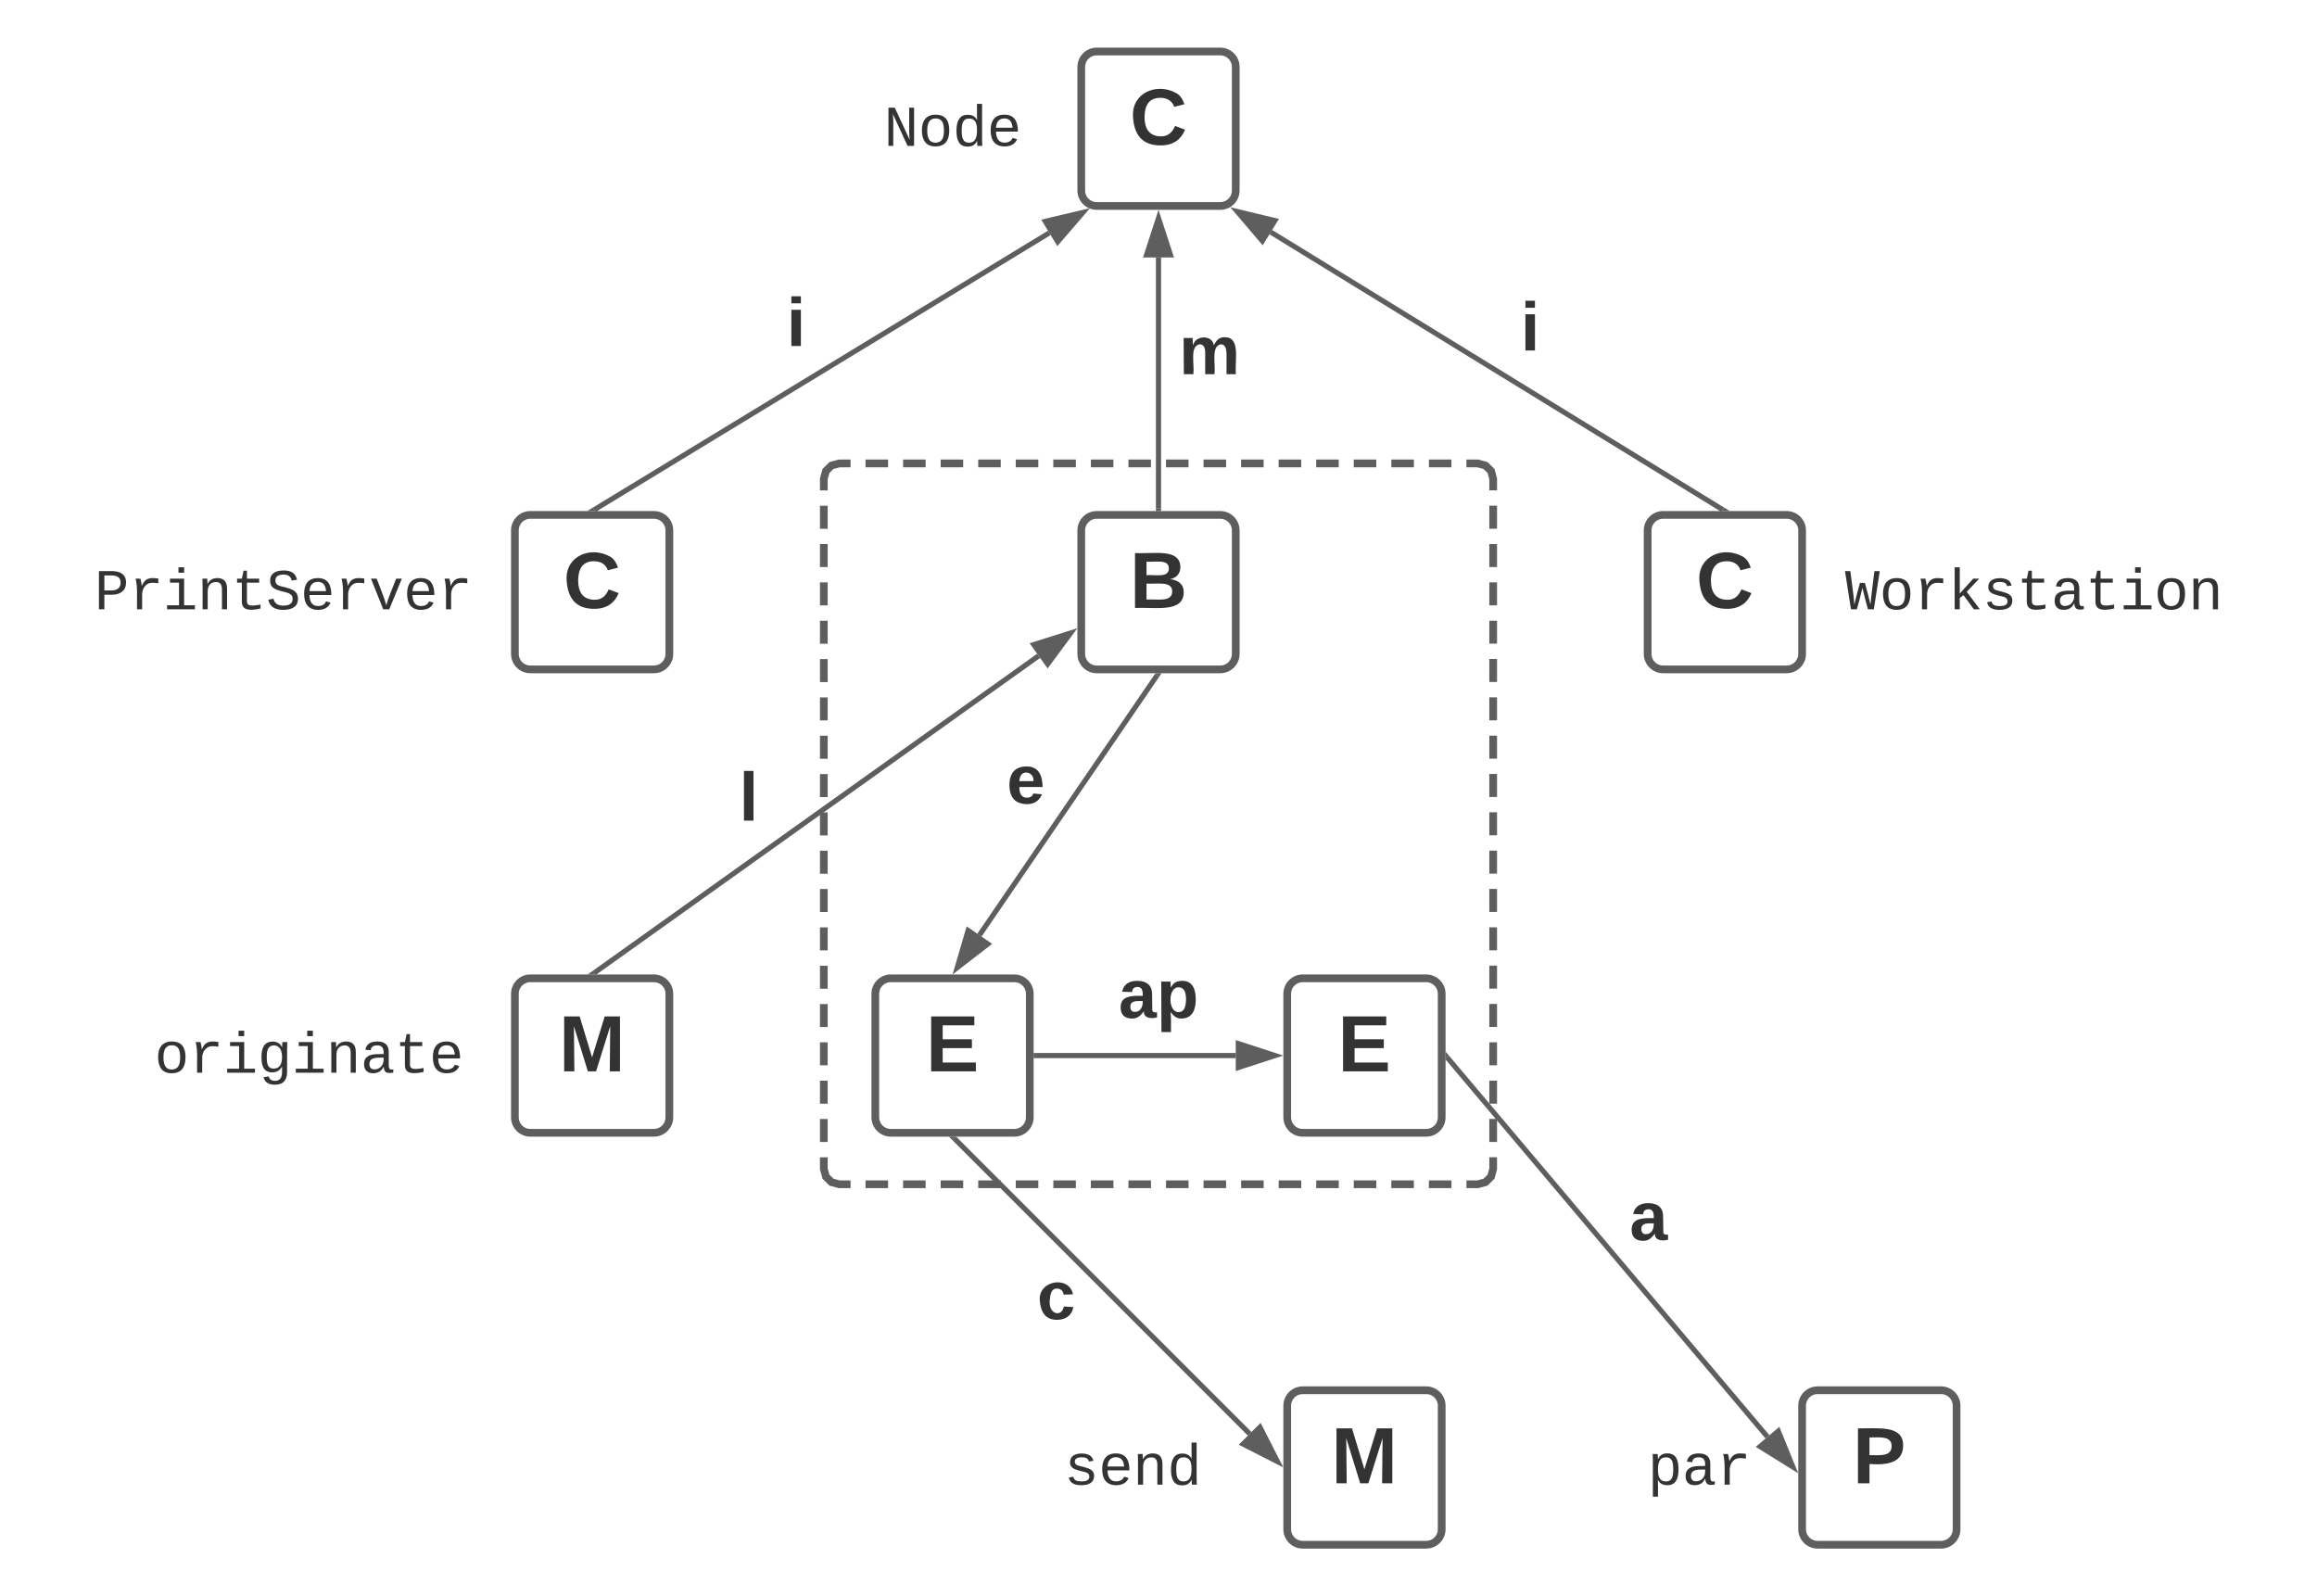<svg xmlns="http://www.w3.org/2000/svg" xmlns:xlink="http://www.w3.org/1999/xlink" xmlns:lucid="lucid" width="900" height="620"><g transform="translate(-400 -220)" lucid:page-tab-id="0_0"><path d="M0 0h1760v1360H0z" fill="#fff"/><path d="M1100 426c0-3.3 2.7-6 6-6h168c3.3 0 6 2.7 6 6v48c0 3.3-2.7 6-6 6h-168c-3.3 0-6-2.7-6-6z" fill="none"/><use xlink:href="#a" transform="matrix(1,0,0,1,1100,420) translate(16.655 36.662)"/><path d="M720 406c0-3.3 2.7-6 6-6h248c3.3 0 6 2.7 6 6v268c0 3.3-2.7 6-6 6H726c-3.3 0-6-2.7-6-6z" fill-opacity="0"/><path d="M736.2 400h8.76m5.84 0h8.75m5.84 0h8.74m5.84 0h8.75m5.83 0h8.76m5.83 0h8.76m5.84 0h8.75m5.83 0h8.75m5.84 0h8.75m5.84 0h8.76m5.83 0h8.75m5.83 0h8.76m5.83 0h8.75m5.84 0h8.75m5.85 0h8.75m5.84 0h8.75m5.82 0H974l3.03.82 2.15 2.15.82 3.03v4.47m0 5.95v8.94m0 5.95v8.94m0 5.96v8.93m0 5.96V470m0 5.96v8.93m0 5.97v8.93m0 5.96v8.93m0 5.94v8.94m0 5.95v8.94m0 5.95v8.94m0 5.95v8.94m0 5.96v8.93m0 5.96V604m0 5.96v8.93m0 5.97v8.93m0 5.96v8.93m0 5.94v8.94m0 5.95V674l-.82 3.03-2.15 2.15-3.03.82h-4.38m-5.83 0h-8.76m-5.84 0h-8.75m-5.84 0h-8.74m-5.84 0h-8.75m-5.83 0h-8.76m-5.83 0h-8.76m-5.84 0h-8.75m-5.83 0h-8.75m-5.84 0h-8.75m-5.84 0h-8.76m-5.83 0h-8.75m-5.83 0h-8.76m-5.83 0h-8.75m-5.84 0h-8.75m-5.85 0h-8.75m-5.84 0h-8.75m-5.82 0H726l-3.03-.82-2.15-2.15L720 674v-4.47m0-5.95v-8.94m0-5.95v-8.94m0-5.96v-8.93m0-5.96V610m0-5.96v-8.93m0-5.97v-8.93m0-5.96v-8.93m0-5.94v-8.94m0-5.95v-8.94m0-5.95v-8.94m0-5.95v-8.94m0-5.96v-8.93m0-5.96V476m0-5.96v-8.93m0-5.97v-8.93m0-5.96v-8.93m0-5.94v-8.94m0-5.95V406l.82-3.03 2.15-2.15L726 400h4.38" stroke="#5e5e5e" stroke-width="3" fill="none"/><path d="M820 246c0-3.3 2.7-6 6-6h48c3.3 0 6 2.7 6 6v48c0 3.3-2.7 6-6 6h-48c-3.3 0-6-2.7-6-6z" stroke="#5e5e5e" stroke-width="3" fill="#fff"/><use xlink:href="#b" transform="matrix(1,0,0,1,825,245) translate(13.809 31.139)"/><path d="M820 426c0-3.3 2.7-6 6-6h48c3.3 0 6 2.7 6 6v48c0 3.3-2.7 6-6 6h-48c-3.3 0-6-2.7-6-6z" stroke="#5e5e5e" stroke-width="3" fill="#fff"/><use xlink:href="#c" transform="matrix(1,0,0,1,825,425) translate(13.809 31.139)"/><path d="M740 606c0-3.3 2.7-6 6-6h48c3.3 0 6 2.7 6 6v48c0 3.3-2.7 6-6 6h-48c-3.3 0-6-2.7-6-6z" stroke="#5e5e5e" stroke-width="3" fill="#fff"/><use xlink:href="#d" transform="matrix(1,0,0,1,745,605) translate(14.63 31.139)"/><path d="M900 606c0-3.3 2.7-6 6-6h48c3.3 0 6 2.7 6 6v48c0 3.3-2.7 6-6 6h-48c-3.3 0-6-2.7-6-6z" stroke="#5e5e5e" stroke-width="3" fill="#fff"/><use xlink:href="#d" transform="matrix(1,0,0,1,905,605) translate(14.63 31.139)"/><path d="M900 766c0-3.3 2.7-6 6-6h48c3.3 0 6 2.7 6 6v48c0 3.3-2.7 6-6 6h-48c-3.3 0-6-2.7-6-6z" stroke="#5e5e5e" stroke-width="3" fill="#fff"/><use xlink:href="#e" transform="matrix(1,0,0,1,905,765) translate(12.08 31.139)"/><path d="M1100 766c0-3.3 2.7-6 6-6h48c3.3 0 6 2.7 6 6v48c0 3.3-2.7 6-6 6h-48c-3.3 0-6-2.7-6-6z" stroke="#5e5e5e" stroke-width="3" fill="#fff"/><use xlink:href="#f" transform="matrix(1,0,0,1,1105,765) translate(14.63 31.139)"/><path d="M1040 426c0-3.3 2.7-6 6-6h48c3.3 0 6 2.7 6 6v48c0 3.3-2.7 6-6 6h-48c-3.3 0-6-2.7-6-6z" stroke="#5e5e5e" stroke-width="3" fill="#fff"/><use xlink:href="#b" transform="matrix(1,0,0,1,1045,425) translate(13.809 31.139)"/><path d="M600 426c0-3.3 2.7-6 6-6h48c3.3 0 6 2.7 6 6v48c0 3.3-2.7 6-6 6h-48c-3.3 0-6-2.7-6-6z" stroke="#5e5e5e" stroke-width="3" fill="#fff"/><use xlink:href="#b" transform="matrix(1,0,0,1,605,425) translate(13.809 31.139)"/><path d="M600 606c0-3.3 2.7-6 6-6h48c3.3 0 6 2.7 6 6v48c0 3.3-2.7 6-6 6h-48c-3.3 0-6-2.7-6-6z" stroke="#5e5e5e" stroke-width="3" fill="#fff"/><use xlink:href="#e" transform="matrix(1,0,0,1,605,605) translate(12.08 31.139)"/><path d="M630.8 597.92l172.64-123.17" stroke="#5e5e5e" stroke-width="2" fill="none"/><path d="M631.26 598.5h-2.98l1.97-1.4z" fill="#5e5e5e"/><path d="M815.87 465.88l-8.92 12.06-5.4-7.55z" stroke="#5e5e5e" stroke-width="2" fill="#5e5e5e"/><use xlink:href="#g" transform="matrix(1,0,0,1,687.13,517.42) translate(0 21.333)"/><path d="M849.44 482.33l-69 100.9" stroke="#5e5e5e" stroke-width="2" fill="none"/><path d="M850.25 482.9l-1.65-1.12.2-.28h2.4z" fill="#5e5e5e"/><path d="M771.83 595.83l4.22-14.4 7.65 5.24z" stroke="#5e5e5e" stroke-width="2" fill="#5e5e5e"/><use xlink:href="#h" transform="matrix(1,0,0,1,791.069,510.724) translate(0 21.333)"/><path d="M802.5 630H880" stroke="#5e5e5e" stroke-width="2" fill="none"/><path d="M802.53 631h-1.03v-2h1.03z" fill="#5e5e5e"/><path d="M895.26 630L881 634.64v-9.28z" stroke="#5e5e5e" stroke-width="2" fill="#5e5e5e"/><use xlink:href="#i" transform="matrix(1,0,0,1,834.481,594) translate(0 21.333)"/><path d="M770.7 662.2l114.72 114.72" stroke="#5e5e5e" stroke-width="2" fill="none"/><path d="M771.43 661.52l-1.4 1.4-1.44-1.42h2.8z" fill="#5e5e5e"/><path d="M896.2 787.7l-13.35-6.8 6.55-6.55z" stroke="#5e5e5e" stroke-width="2" fill="#5e5e5e"/><use xlink:href="#j" transform="matrix(1,0,0,1,802.861,711.015) translate(0 21.333)"/><path d="M962.15 630.76l124.4 147.35" stroke="#5e5e5e" stroke-width="2" fill="none"/><path d="M962.93 630.14l-1.43 1.2v-2.9z" fill="#5e5e5e"/><path d="M1096.4 789.77l-12.73-7.9 7.08-6z" stroke="#5e5e5e" stroke-width="2" fill="#5e5e5e"/><use xlink:href="#k" transform="matrix(1,0,0,1,1032.977,680.347) translate(0 21.333)"/><path d="M1069.15 417.98L893.62 310.16" stroke="#5e5e5e" stroke-width="2" fill="none"/><path d="M1071.9 418.5h-3.1l.85-1.4z" fill="#5e5e5e"/><path d="M880.6 302.17l14.6 3.52-4.86 7.9z" stroke="#5e5e5e" stroke-width="2" fill="#5e5e5e"/><use xlink:href="#l" transform="matrix(1,0,0,1,990.673,334.797) translate(0 21.333)"/><path d="M850 417.5V320" stroke="#5e5e5e" stroke-width="2" fill="none"/><path d="M851 418.5h-2v-1.03h2z" fill="#5e5e5e"/><path d="M850 304.74l4.64 14.26h-9.28z" stroke="#5e5e5e" stroke-width="2" fill="#5e5e5e"/><use xlink:href="#m" transform="matrix(1,0,0,1,858,344) translate(0 21.333)"/><path d="M630.85 417.98l176.73-107.52" stroke="#5e5e5e" stroke-width="2" fill="none"/><path d="M631.2 418.5h-3.12l2.28-1.4z" fill="#5e5e5e"/><path d="M820.63 302.53l-9.78 11.37-4.82-7.92z" stroke="#5e5e5e" stroke-width="2" fill="#5e5e5e"/><use xlink:href="#l" transform="matrix(1,0,0,1,705.544,333.059) translate(0 21.333)"/><path d="M1020 766c0-3.3 2.7-6 6-6h68c3.3 0 6 2.7 6 6v48c0 3.3-2.7 6-6 6h-68c-3.3 0-6-2.7-6-6z" fill="none"/><use xlink:href="#n" transform="matrix(1,0,0,1,1020,760) translate(19.997 36.662)"/><path d="M800 766c0-3.3 2.7-6 6-6h68c3.3 0 6 2.7 6 6v48c0 3.3-2.7 6-6 6h-68c-3.3 0-6-2.7-6-6z" fill="none"/><use xlink:href="#o" transform="matrix(1,0,0,1,800,760) translate(13.329 36.662)"/><path d="M440 606c0-3.3 2.7-6 6-6h148c3.3 0 6 2.7 6 6v48c0 3.3-2.7 6-6 6H446c-3.3 0-6-2.7-6-6z" fill="none"/><use xlink:href="#p" transform="matrix(1,0,0,1,440,600) translate(19.99 36.662)"/><path d="M420 426c0-3.3 2.7-6 6-6h168c3.3 0 6 2.7 6 6v48c0 3.3-2.7 6-6 6H426c-3.3 0-6-2.7-6-6z" fill="none"/><use xlink:href="#q" transform="matrix(1,0,0,1,420,420) translate(16.655 36.662)"/><path d="M720 246c0-3.3 2.7-6 6-6h88c3.3 0 6 2.7 6 6v48c0 3.3-2.7 6-6 6h-88c-3.3 0-6-2.7-6-6z" fill="none"/><use xlink:href="#r" transform="matrix(1,0,0,1,720,240) translate(23.329 36.662)"/><defs><path fill="#333" d="M1018 0H810c-67-251-137-496-194-756C558-495 487-250 419 0H211L0-1349h189c48 393 110 772 142 1181 58-262 128-512 197-763h175c69 251 139 500 197 763 37-402 92-789 139-1181h189" id="s"/><path fill="#333" d="M615-1102c343 0 484 203 482 560-1 347-147 562-488 562-336 0-475-219-479-562-4-349 156-560 485-560zm-8 989c240 0 301-180 301-429 0-245-55-427-290-427-236 0-299 181-299 427 0 243 61 429 288 429" id="t"/><path fill="#333" d="M839-1102c70 0 148 7 206 17v167c-112-18-268-36-363 15-129 69-208 203-208 395V0H294c-10-367 32-789-52-1082h171c21 75 41 161 48 250h5c67-152 152-270 373-270" id="u"/><path fill="#333" d="M914 0L548-499l-132 98V0H236v-1484h180v927l475-525h211L663-617 1125 0H914" id="v"/><path fill="#333" d="M873-819c-18-114-119-146-250-146-163 0-245 50-245 151 0 151 170 148 294 185 182 54 388 94 388 320 0 240-189 325-439 329-245 4-410-69-454-268l159-31c24 133 136 168 295 165 144-2 270-31 270-171 0-164-195-160-331-202-167-52-350-87-350-299 0-218 173-315 413-313 220 2 373 77 412 260" id="w"/><path fill="#333" d="M682 16c-209 0-323-80-324-285v-671H190v-142h170l58-282h120v282h432v142H538v652c2 114 60 155 182 155 106 0 209-16 297-34v137C921-4 806 16 682 16" id="x"/><path fill="#333" d="M1000-272c3 95 12 159 101 161 21 0 41-3 59-7V-6c-44 10-86 16-139 16-141 2-191-84-197-217h-6C748-76 648 20 446 20c-207 0-318-120-318-322 0-266 194-348 454-354l236-4c12-191-40-305-222-305-140 0-220 47-232 172l-188-17c33-204 181-292 423-292 255 0 401 118 401 364v466zm-683-27c0 109 63 184 175 182 166-3 259-96 306-217 24-65 20-120 20-200-232 7-501-28-501 235" id="y"/><path fill="#333" d="M745-142h380V0H143v-142h422v-798H246v-142h499v940zM545-1292v-192h200v192H545" id="z"/><path fill="#333" d="M706-1102c241 0 344 136 343 381V0H868v-695c1-168-57-273-220-268-190 6-283 138-283 336V0H185c-3-360 6-732-6-1082h170c4 54 7 126 8 185h3c63-121 164-204 346-205" id="A"/><g id="a"><use transform="matrix(0.011,0,0,0.011,0,0)" xlink:href="#s"/><use transform="matrix(0.011,0,0,0.011,13.336,0)" xlink:href="#t"/><use transform="matrix(0.011,0,0,0.011,26.671,0)" xlink:href="#u"/><use transform="matrix(0.011,0,0,0.011,40.007,0)" xlink:href="#v"/><use transform="matrix(0.011,0,0,0.011,53.342,0)" xlink:href="#w"/><use transform="matrix(0.011,0,0,0.011,66.678,0)" xlink:href="#x"/><use transform="matrix(0.011,0,0,0.011,80.013,0)" xlink:href="#y"/><use transform="matrix(0.011,0,0,0.011,93.349,0)" xlink:href="#x"/><use transform="matrix(0.011,0,0,0.011,106.684,0)" xlink:href="#z"/><use transform="matrix(0.011,0,0,0.011,120.02,0)" xlink:href="#t"/><use transform="matrix(0.011,0,0,0.011,133.355,0)" xlink:href="#A"/></g><path fill="#333" d="M67-125c0 53 21 87 73 88 37 1 54-22 65-47l45 17C233-25 199 4 140 4 58 4 20-42 15-125 8-235 124-281 211-232c18 10 29 29 36 50l-46 12c-8-25-30-41-62-41-52 0-71 34-72 86" id="B"/><use transform="matrix(0.086,0,0,0.086,0,0)" xlink:href="#B" id="b"/><path fill="#333" d="M182-130c37 4 62 22 62 59C244 23 116-4 24 0v-248c84 5 203-23 205 63 0 31-19 50-47 55zM76-148c40-3 101 13 101-30 0-44-60-28-101-31v61zm0 110c48-3 116 14 116-37 0-48-69-32-116-35v72" id="C"/><use transform="matrix(0.086,0,0,0.086,0,0)" xlink:href="#C" id="c"/><path fill="#333" d="M24 0v-248h195v40H76v63h132v40H76v65h150V0H24" id="D"/><use transform="matrix(0.086,0,0,0.086,0,0)" xlink:href="#D" id="d"/><path fill="#333" d="M230 0l2-204L168 0h-37L68-204 70 0H24v-248h70l56 185 57-185h69V0h-46" id="E"/><use transform="matrix(0.086,0,0,0.086,0,0)" xlink:href="#E" id="e"/><path fill="#333" d="M24-248c93 1 206-16 204 79-1 75-69 88-152 82V0H24v-248zm52 121c47 0 100 7 100-41 0-47-54-39-100-39v80" id="F"/><use transform="matrix(0.086,0,0,0.086,0,0)" xlink:href="#F" id="f"/><path fill="#333" d="M25 0v-261h50V0H25" id="G"/><use transform="matrix(0.074,0,0,0.074,0,0)" xlink:href="#G" id="g"/><path fill="#333" d="M185-48c-13 30-37 53-82 52C43 2 14-33 14-96s30-98 90-98c62 0 83 45 84 108H66c0 31 8 55 39 56 18 0 30-7 34-22zm-45-69c5-46-57-63-70-21-2 6-4 13-4 21h74" id="H"/><use transform="matrix(0.074,0,0,0.074,0,0)" xlink:href="#H" id="h"/><path fill="#333" d="M133-34C117-15 103 5 69 4 32 3 11-16 11-54c-1-60 55-63 116-61 1-26-3-47-28-47-18 1-26 9-28 27l-52-2c7-38 36-58 82-57s74 22 75 68l1 82c-1 14 12 18 25 15v27c-30 8-71 5-69-32zm-48 3c29 0 43-24 42-57-32 0-66-3-65 30 0 17 8 27 23 27" id="I"/><path fill="#333" d="M135-194c53 0 70 44 70 98 0 56-19 98-73 100-31 1-45-17-59-34 3 33 2 69 2 105H25l-1-265h48c2 10 0 23 3 31 11-24 29-35 60-35zM114-30c33 0 39-31 40-66 0-38-9-64-40-64-56 0-55 130 0 130" id="J"/><g id="i"><use transform="matrix(0.074,0,0,0.074,0,0)" xlink:href="#I"/><use transform="matrix(0.074,0,0,0.074,14.815,0)" xlink:href="#J"/></g><path fill="#333" d="M190-63c-7 42-38 67-86 67-59 0-84-38-90-98-12-110 154-137 174-36l-49 2c-2-19-15-32-35-32-30 0-35 28-38 64-6 74 65 87 74 30" id="K"/><use transform="matrix(0.074,0,0,0.074,0,0)" xlink:href="#K" id="j"/><use transform="matrix(0.074,0,0,0.074,0,0)" xlink:href="#I" id="k"/><path fill="#333" d="M25-224v-37h50v37H25zM25 0v-190h50V0H25" id="L"/><use transform="matrix(0.074,0,0,0.074,0,0)" xlink:href="#L" id="l"/><path fill="#333" d="M220-157c-53 9-28 100-34 157h-49v-107c1-27-5-49-29-50C55-147 81-57 75 0H25l-1-190h47c2 12-1 28 3 38 10-53 101-56 108 0 13-22 24-43 59-42 82 1 51 116 57 194h-49v-107c-1-25-5-48-29-50" id="M"/><use transform="matrix(0.074,0,0,0.074,0,0)" xlink:href="#M" id="m"/><path fill="#333" d="M698-1104c312 3 392 244 392 558 0 315-82 566-392 566-169 0-277-65-331-184h-5c8 188 2 394 4 589H185V-858c0-76-1-156-6-224h175c6 52 9 120 10 178h4c58-122 150-202 330-200zm-49 991c225 0 255-203 255-433 0-225-32-419-253-419-236 0-285 192-285 441 0 237 53 411 283 411" id="N"/><g id="n"><use transform="matrix(0.011,0,0,0.011,0,0)" xlink:href="#N"/><use transform="matrix(0.011,0,0,0.011,13.336,0)" xlink:href="#y"/><use transform="matrix(0.011,0,0,0.011,26.671,0)" xlink:href="#u"/></g><path fill="#333" d="M617-1102c355 0 481 238 477 599H322c5 222 84 388 301 388 144 0 244-59 284-166l158 45C1002-72 854 20 623 20c-342 0-490-220-490-568 0-346 151-554 484-554zm291 461c-18-192-90-328-289-328-194 0-287 128-295 328h584" id="O"/><path fill="#333" d="M865-914c-3-187-2-380-2-570h180v1261c0 76 1 155 6 223H877c-8-49-9-116-10-174h-5C801-44 708 26 530 26c-135 0-234-46-297-139s-95-232-95-419c0-377 131-566 392-566 176 0 271 63 335 184zm-286-51c-222 0-255 197-255 427 0 229 31 425 253 425 237 0 286-195 286-441 0-238-52-411-284-411" id="P"/><g id="o"><use transform="matrix(0.011,0,0,0.011,0,0)" xlink:href="#w"/><use transform="matrix(0.011,0,0,0.011,13.336,0)" xlink:href="#O"/><use transform="matrix(0.011,0,0,0.011,26.671,0)" xlink:href="#A"/><use transform="matrix(0.011,0,0,0.011,40.007,0)" xlink:href="#P"/></g><path fill="#333" d="M1048-32c-2 300-135 456-433 456-222-1-358-88-400-267l184-25c22 99 100 157 222 156 184-2 248-125 248-315 0-64 3-133-2-194C807-100 706-13 524-12c-306 0-381-228-381-537 0-318 85-550 400-550 164 0 271 83 325 202h3c1-60 3-134 12-185h171c-13 339-4 702-6 1050zM585-145c210-8 284-178 284-406 0-192-52-331-177-392-33-16-69-22-104-22-223 2-259 184-259 414 0 229 31 415 256 406" id="Q"/><g id="p"><use transform="matrix(0.011,0,0,0.011,0,0)" xlink:href="#t"/><use transform="matrix(0.011,0,0,0.011,13.336,0)" xlink:href="#u"/><use transform="matrix(0.011,0,0,0.011,26.671,0)" xlink:href="#z"/><use transform="matrix(0.011,0,0,0.011,40.007,0)" xlink:href="#Q"/><use transform="matrix(0.011,0,0,0.011,53.342,0)" xlink:href="#z"/><use transform="matrix(0.011,0,0,0.011,66.678,0)" xlink:href="#A"/><use transform="matrix(0.011,0,0,0.011,80.013,0)" xlink:href="#y"/><use transform="matrix(0.011,0,0,0.011,93.349,0)" xlink:href="#x"/><use transform="matrix(0.011,0,0,0.011,106.684,0)" xlink:href="#O"/></g><path fill="#333" d="M622-1349c296 4 497 117 497 404 0 282-193 424-485 431H353V0H162v-1349h460zm-15 684c195-3 320-88 320-277 0-184-129-255-328-254H353v531h254" id="R"/><path fill="#333" d="M614-1226c-167 1-283 53-283 213 0 183 186 193 334 234 230 63 463 120 463 409 0 286-219 387-518 390C309 23 131-98 79-338l185-37c34 165 149 248 351 246 184-2 324-58 324-238 0-203-207-221-372-266-210-57-422-111-422-377 0-267 201-356 470-360 279-5 430 101 480 324l-188 33c-28-141-121-215-293-213" id="S"/><path fill="#333" d="M715 0H502L69-1082h202c94 253 197 500 285 758 19 57 36 126 52 183 96-335 234-626 350-941h201" id="T"/><g id="q"><use transform="matrix(0.011,0,0,0.011,0,0)" xlink:href="#R"/><use transform="matrix(0.011,0,0,0.011,13.336,0)" xlink:href="#u"/><use transform="matrix(0.011,0,0,0.011,26.671,0)" xlink:href="#z"/><use transform="matrix(0.011,0,0,0.011,40.007,0)" xlink:href="#A"/><use transform="matrix(0.011,0,0,0.011,53.342,0)" xlink:href="#x"/><use transform="matrix(0.011,0,0,0.011,66.678,0)" xlink:href="#S"/><use transform="matrix(0.011,0,0,0.011,80.013,0)" xlink:href="#O"/><use transform="matrix(0.011,0,0,0.011,93.349,0)" xlink:href="#u"/><use transform="matrix(0.011,0,0,0.011,106.684,0)" xlink:href="#T"/><use transform="matrix(0.011,0,0,0.011,120.02,0)" xlink:href="#O"/><use transform="matrix(0.011,0,0,0.011,133.355,0)" xlink:href="#u"/></g><path fill="#333" d="M912-211c-10-84-18-177-18-274v-864h172V0H836L316-1130c7 79 16 167 16 254V0H162v-1349h222" id="U"/><g id="r"><use transform="matrix(0.011,0,0,0.011,0,0)" xlink:href="#U"/><use transform="matrix(0.011,0,0,0.011,13.336,0)" xlink:href="#t"/><use transform="matrix(0.011,0,0,0.011,26.671,0)" xlink:href="#P"/><use transform="matrix(0.011,0,0,0.011,40.007,0)" xlink:href="#O"/></g></defs></g></svg>
